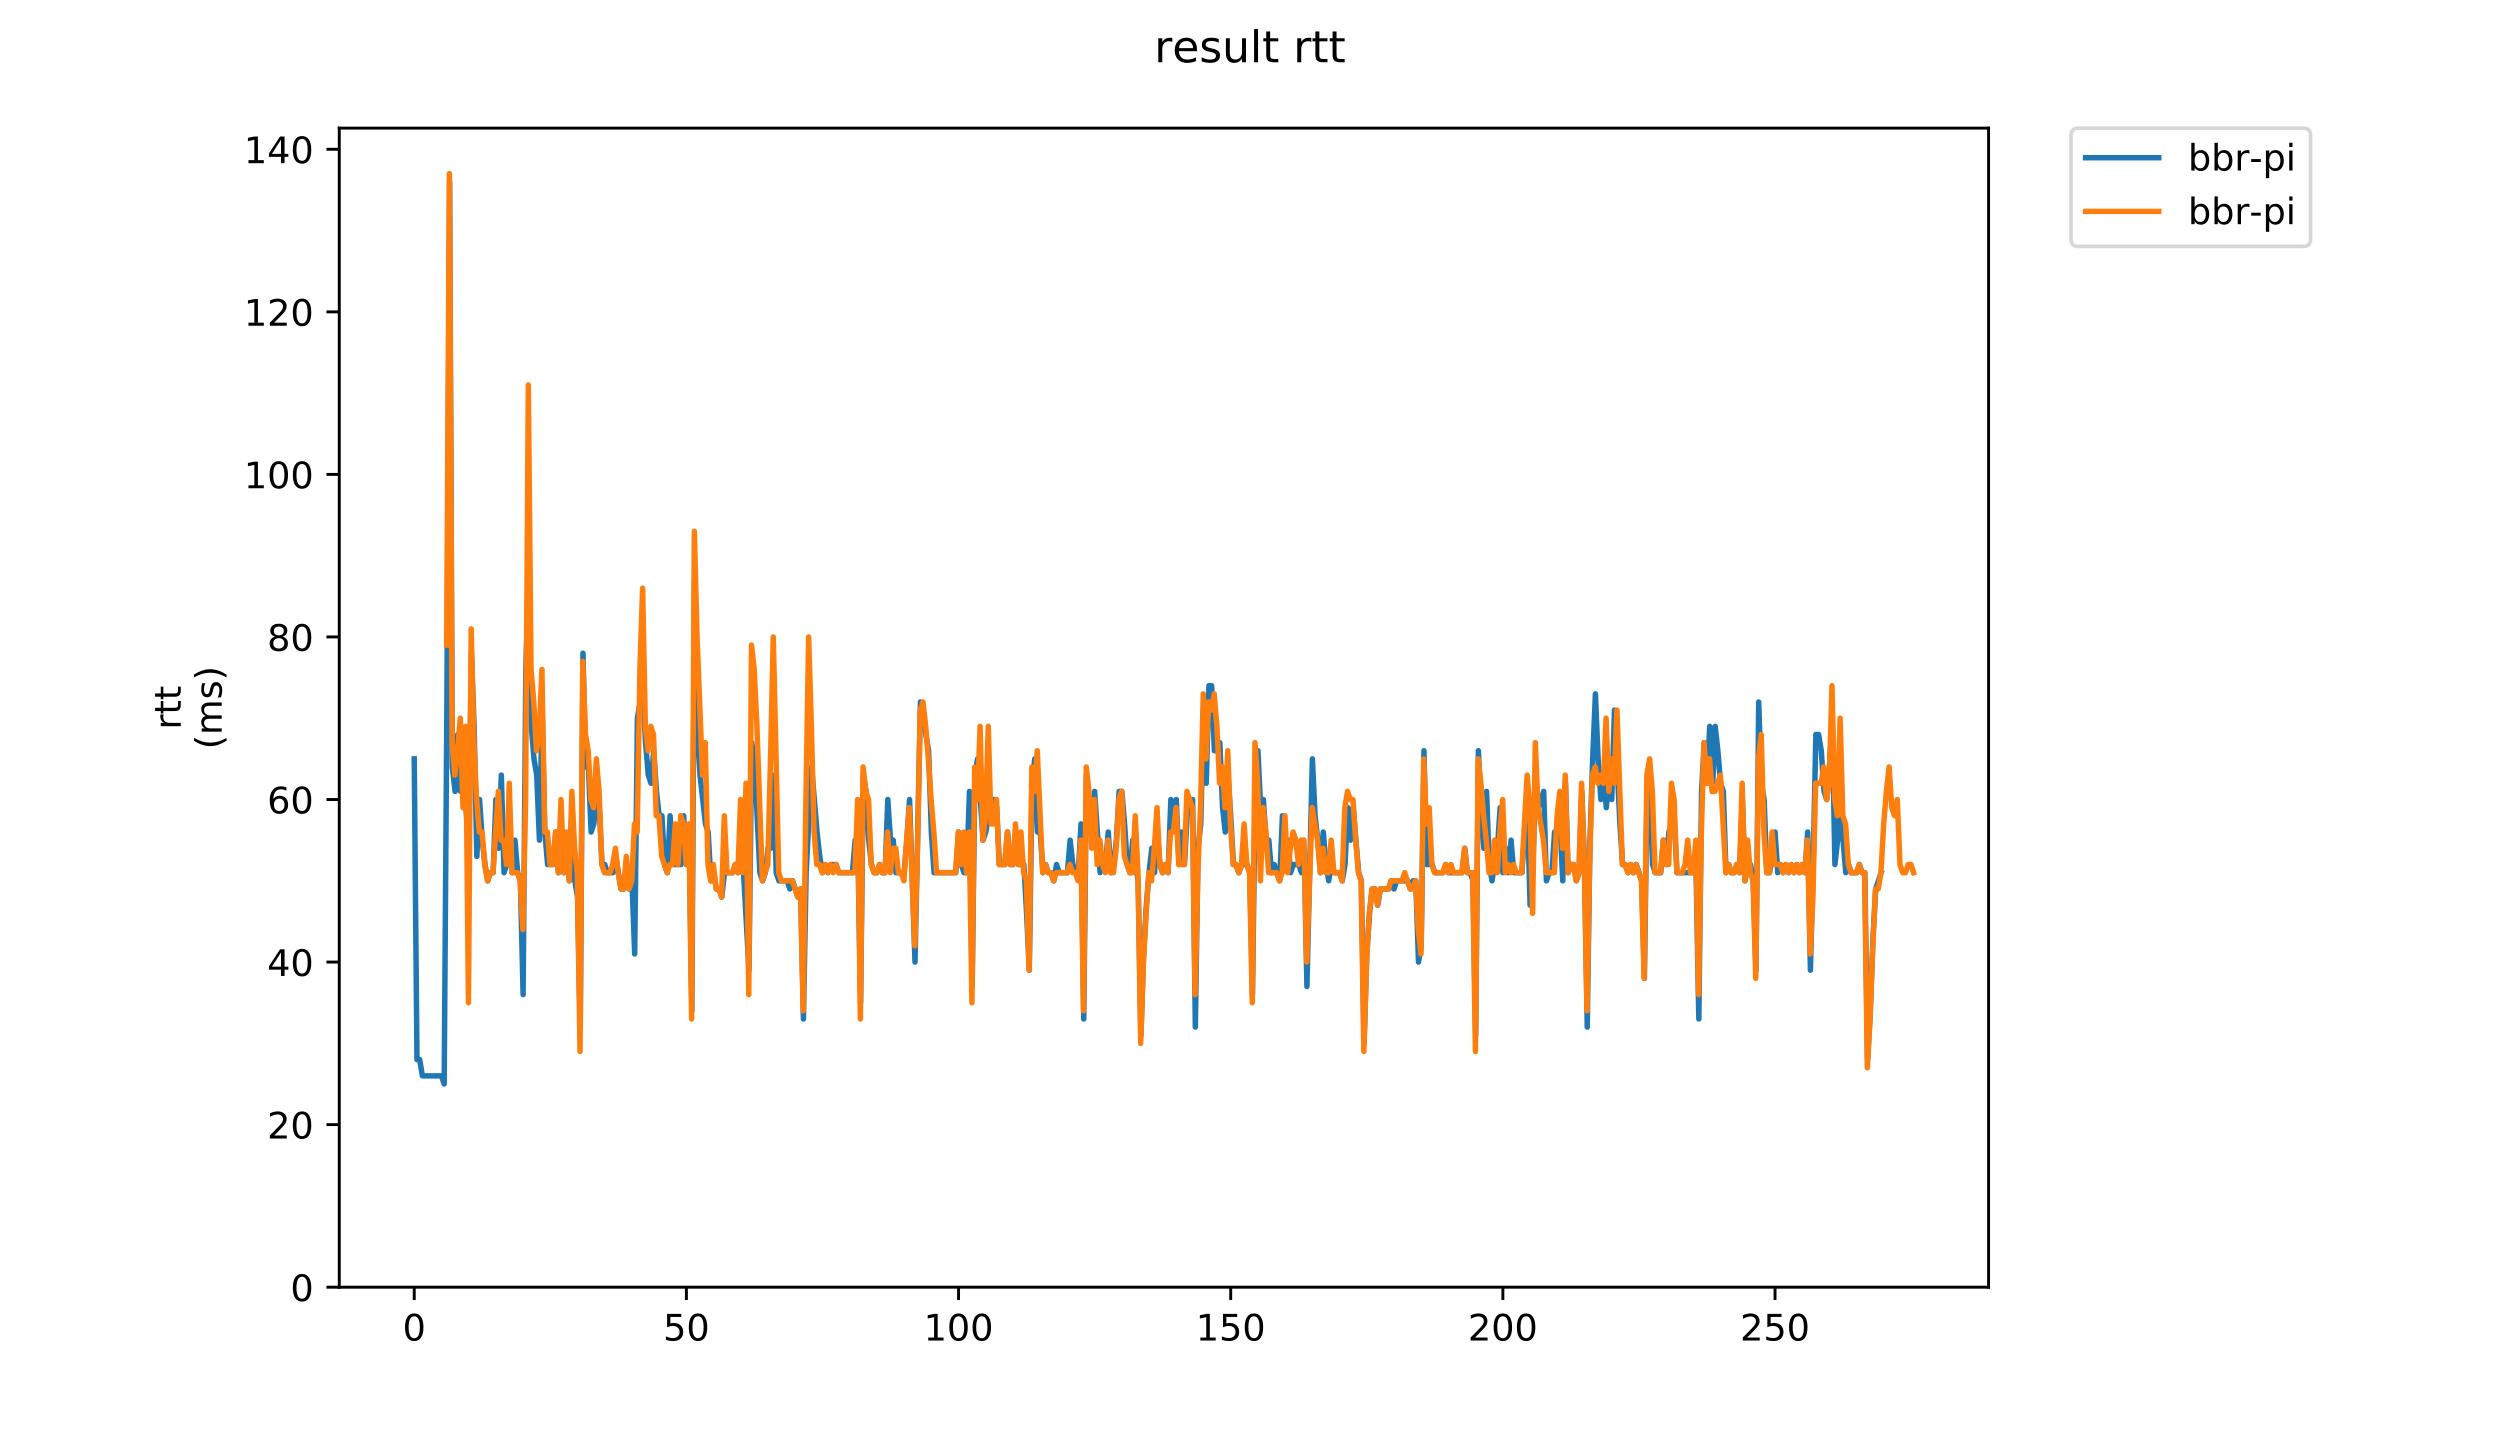 <?xml version="1.0" encoding="utf-8" standalone="no"?>
<!DOCTYPE svg PUBLIC "-//W3C//DTD SVG 1.1//EN"
  "http://www.w3.org/Graphics/SVG/1.1/DTD/svg11.dtd">
<!-- Created with matplotlib (https://matplotlib.org/) -->
<svg height="396pt" version="1.1" viewBox="0 0 684 396" width="684pt" xmlns="http://www.w3.org/2000/svg" xmlns:xlink="http://www.w3.org/1999/xlink">
 <defs>
  <style type="text/css">
*{stroke-linecap:butt;stroke-linejoin:round;}
  </style>
 </defs>
 <g id="figure_1">
  <g id="patch_1">
   <path d="M 0 396 
L 684 396 
L 684 0 
L 0 0 
z
" style="fill:#ffffff;"/>
  </g>
  <g id="axes_1">
   <g id="patch_2">
    <path d="M 92.824 352.174 
L 544.074 352.174 
L 544.074 35.062 
L 92.824 35.062 
z
" style="fill:#ffffff;"/>
   </g>
   <g id="matplotlib.axis_1">
    <g id="xtick_1">
     <g id="line2d_1">
      <defs>
       <path d="M 0 0 
L 0 3.5 
" id="mafbadc2b64" style="stroke:#000000;stroke-width:0.8;"/>
      </defs>
      <g>
       <use style="stroke:#000000;stroke-width:0.8;" x="113.335" xlink:href="#mafbadc2b64" y="352.174"/>
      </g>
     </g>
     <g id="text_1">
      <!-- 0 -->
      <defs>
       <path d="M 31.781 66.406 
Q 24.172 66.406 20.328 58.906 
Q 16.5 51.422 16.5 36.375 
Q 16.5 21.391 20.328 13.891 
Q 24.172 6.391 31.781 6.391 
Q 39.453 6.391 43.281 13.891 
Q 47.125 21.391 47.125 36.375 
Q 47.125 51.422 43.281 58.906 
Q 39.453 66.406 31.781 66.406 
z
M 31.781 74.219 
Q 44.047 74.219 50.516 64.516 
Q 56.984 54.828 56.984 36.375 
Q 56.984 17.969 50.516 8.266 
Q 44.047 -1.422 31.781 -1.422 
Q 19.531 -1.422 13.062 8.266 
Q 6.594 17.969 6.594 36.375 
Q 6.594 54.828 13.062 64.516 
Q 19.531 74.219 31.781 74.219 
z
" id="DejaVuSans-48"/>
      </defs>
      <g transform="translate(110.154 366.773)scale(0.1 -0.1)">
       <use xlink:href="#DejaVuSans-48"/>
      </g>
     </g>
    </g>
    <g id="xtick_2">
     <g id="line2d_2">
      <g>
       <use style="stroke:#000000;stroke-width:0.8;" x="187.798" xlink:href="#mafbadc2b64" y="352.174"/>
      </g>
     </g>
     <g id="text_2">
      <!-- 50 -->
      <defs>
       <path d="M 10.797 72.906 
L 49.516 72.906 
L 49.516 64.594 
L 19.828 64.594 
L 19.828 46.734 
Q 21.969 47.469 24.109 47.828 
Q 26.266 48.188 28.422 48.188 
Q 40.625 48.188 47.75 41.5 
Q 54.891 34.812 54.891 23.391 
Q 54.891 11.625 47.562 5.094 
Q 40.234 -1.422 26.906 -1.422 
Q 22.312 -1.422 17.547 -0.641 
Q 12.797 0.141 7.719 1.703 
L 7.719 11.625 
Q 12.109 9.234 16.797 8.062 
Q 21.484 6.891 26.703 6.891 
Q 35.156 6.891 40.078 11.328 
Q 45.016 15.766 45.016 23.391 
Q 45.016 31 40.078 35.438 
Q 35.156 39.891 26.703 39.891 
Q 22.75 39.891 18.812 39.016 
Q 14.891 38.141 10.797 36.281 
z
" id="DejaVuSans-53"/>
      </defs>
      <g transform="translate(181.435 366.773)scale(0.1 -0.1)">
       <use xlink:href="#DejaVuSans-53"/>
       <use x="63.623" xlink:href="#DejaVuSans-48"/>
      </g>
     </g>
    </g>
    <g id="xtick_3">
     <g id="line2d_3">
      <g>
       <use style="stroke:#000000;stroke-width:0.8;" x="262.26" xlink:href="#mafbadc2b64" y="352.174"/>
      </g>
     </g>
     <g id="text_3">
      <!-- 100 -->
      <defs>
       <path d="M 12.406 8.297 
L 28.516 8.297 
L 28.516 63.922 
L 10.984 60.406 
L 10.984 69.391 
L 28.422 72.906 
L 38.281 72.906 
L 38.281 8.297 
L 54.391 8.297 
L 54.391 0 
L 12.406 0 
z
" id="DejaVuSans-49"/>
      </defs>
      <g transform="translate(252.717 366.773)scale(0.1 -0.1)">
       <use xlink:href="#DejaVuSans-49"/>
       <use x="63.623" xlink:href="#DejaVuSans-48"/>
       <use x="127.246" xlink:href="#DejaVuSans-48"/>
      </g>
     </g>
    </g>
    <g id="xtick_4">
     <g id="line2d_4">
      <g>
       <use style="stroke:#000000;stroke-width:0.8;" x="336.723" xlink:href="#mafbadc2b64" y="352.174"/>
      </g>
     </g>
     <g id="text_4">
      <!-- 150 -->
      <g transform="translate(327.179 366.773)scale(0.1 -0.1)">
       <use xlink:href="#DejaVuSans-49"/>
       <use x="63.623" xlink:href="#DejaVuSans-53"/>
       <use x="127.246" xlink:href="#DejaVuSans-48"/>
      </g>
     </g>
    </g>
    <g id="xtick_5">
     <g id="line2d_5">
      <g>
       <use style="stroke:#000000;stroke-width:0.8;" x="411.185" xlink:href="#mafbadc2b64" y="352.174"/>
      </g>
     </g>
     <g id="text_5">
      <!-- 200 -->
      <defs>
       <path d="M 19.188 8.297 
L 53.609 8.297 
L 53.609 0 
L 7.328 0 
L 7.328 8.297 
Q 12.938 14.109 22.625 23.891 
Q 32.328 33.688 34.812 36.531 
Q 39.547 41.844 41.422 45.531 
Q 43.312 49.219 43.312 52.781 
Q 43.312 58.594 39.234 62.25 
Q 35.156 65.922 28.609 65.922 
Q 23.969 65.922 18.812 64.312 
Q 13.672 62.703 7.812 59.422 
L 7.812 69.391 
Q 13.766 71.781 18.938 73 
Q 24.125 74.219 28.422 74.219 
Q 39.75 74.219 46.484 68.547 
Q 53.219 62.891 53.219 53.422 
Q 53.219 48.922 51.531 44.891 
Q 49.859 40.875 45.406 35.406 
Q 44.188 33.984 37.641 27.219 
Q 31.109 20.453 19.188 8.297 
z
" id="DejaVuSans-50"/>
      </defs>
      <g transform="translate(401.641 366.773)scale(0.1 -0.1)">
       <use xlink:href="#DejaVuSans-50"/>
       <use x="63.623" xlink:href="#DejaVuSans-48"/>
       <use x="127.246" xlink:href="#DejaVuSans-48"/>
      </g>
     </g>
    </g>
    <g id="xtick_6">
     <g id="line2d_6">
      <g>
       <use style="stroke:#000000;stroke-width:0.8;" x="485.648" xlink:href="#mafbadc2b64" y="352.174"/>
      </g>
     </g>
     <g id="text_6">
      <!-- 250 -->
      <g transform="translate(476.104 366.773)scale(0.1 -0.1)">
       <use xlink:href="#DejaVuSans-50"/>
       <use x="63.623" xlink:href="#DejaVuSans-53"/>
       <use x="127.246" xlink:href="#DejaVuSans-48"/>
      </g>
     </g>
    </g>
   </g>
   <g id="matplotlib.axis_2">
    <g id="ytick_1">
     <g id="line2d_7">
      <defs>
       <path d="M 0 0 
L -3.5 0 
" id="ma003f83fb4" style="stroke:#000000;stroke-width:0.8;"/>
      </defs>
      <g>
       <use style="stroke:#000000;stroke-width:0.8;" x="92.824" xlink:href="#ma003f83fb4" y="352.174"/>
      </g>
     </g>
     <g id="text_7">
      <!-- 0 -->
      <g transform="translate(79.461 355.973)scale(0.1 -0.1)">
       <use xlink:href="#DejaVuSans-48"/>
      </g>
     </g>
    </g>
    <g id="ytick_2">
     <g id="line2d_8">
      <g>
       <use style="stroke:#000000;stroke-width:0.8;" x="92.824" xlink:href="#ma003f83fb4" y="307.698"/>
      </g>
     </g>
     <g id="text_8">
      <!-- 20 -->
      <g transform="translate(73.099 311.498)scale(0.1 -0.1)">
       <use xlink:href="#DejaVuSans-50"/>
       <use x="63.623" xlink:href="#DejaVuSans-48"/>
      </g>
     </g>
    </g>
    <g id="ytick_3">
     <g id="line2d_9">
      <g>
       <use style="stroke:#000000;stroke-width:0.8;" x="92.824" xlink:href="#ma003f83fb4" y="263.223"/>
      </g>
     </g>
     <g id="text_9">
      <!-- 40 -->
      <defs>
       <path d="M 37.797 64.312 
L 12.891 25.391 
L 37.797 25.391 
z
M 35.203 72.906 
L 47.609 72.906 
L 47.609 25.391 
L 58.016 25.391 
L 58.016 17.188 
L 47.609 17.188 
L 47.609 0 
L 37.797 0 
L 37.797 17.188 
L 4.891 17.188 
L 4.891 26.703 
z
" id="DejaVuSans-52"/>
      </defs>
      <g transform="translate(73.099 267.022)scale(0.1 -0.1)">
       <use xlink:href="#DejaVuSans-52"/>
       <use x="63.623" xlink:href="#DejaVuSans-48"/>
      </g>
     </g>
    </g>
    <g id="ytick_4">
     <g id="line2d_10">
      <g>
       <use style="stroke:#000000;stroke-width:0.8;" x="92.824" xlink:href="#ma003f83fb4" y="218.747"/>
      </g>
     </g>
     <g id="text_10">
      <!-- 60 -->
      <defs>
       <path d="M 33.016 40.375 
Q 26.375 40.375 22.484 35.828 
Q 18.609 31.297 18.609 23.391 
Q 18.609 15.531 22.484 10.953 
Q 26.375 6.391 33.016 6.391 
Q 39.656 6.391 43.531 10.953 
Q 47.406 15.531 47.406 23.391 
Q 47.406 31.297 43.531 35.828 
Q 39.656 40.375 33.016 40.375 
z
M 52.594 71.297 
L 52.594 62.312 
Q 48.875 64.062 45.094 64.984 
Q 41.312 65.922 37.594 65.922 
Q 27.828 65.922 22.672 59.328 
Q 17.531 52.734 16.797 39.406 
Q 19.672 43.656 24.016 45.922 
Q 28.375 48.188 33.594 48.188 
Q 44.578 48.188 50.953 41.516 
Q 57.328 34.859 57.328 23.391 
Q 57.328 12.156 50.688 5.359 
Q 44.047 -1.422 33.016 -1.422 
Q 20.359 -1.422 13.672 8.266 
Q 6.984 17.969 6.984 36.375 
Q 6.984 53.656 15.188 63.938 
Q 23.391 74.219 37.203 74.219 
Q 40.922 74.219 44.703 73.484 
Q 48.484 72.75 52.594 71.297 
z
" id="DejaVuSans-54"/>
      </defs>
      <g transform="translate(73.099 222.546)scale(0.1 -0.1)">
       <use xlink:href="#DejaVuSans-54"/>
       <use x="63.623" xlink:href="#DejaVuSans-48"/>
      </g>
     </g>
    </g>
    <g id="ytick_5">
     <g id="line2d_11">
      <g>
       <use style="stroke:#000000;stroke-width:0.8;" x="92.824" xlink:href="#ma003f83fb4" y="174.271"/>
      </g>
     </g>
     <g id="text_11">
      <!-- 80 -->
      <defs>
       <path d="M 31.781 34.625 
Q 24.75 34.625 20.719 30.859 
Q 16.703 27.094 16.703 20.516 
Q 16.703 13.922 20.719 10.156 
Q 24.75 6.391 31.781 6.391 
Q 38.812 6.391 42.859 10.172 
Q 46.922 13.969 46.922 20.516 
Q 46.922 27.094 42.891 30.859 
Q 38.875 34.625 31.781 34.625 
z
M 21.922 38.812 
Q 15.578 40.375 12.031 44.719 
Q 8.5 49.078 8.5 55.328 
Q 8.5 64.062 14.719 69.141 
Q 20.953 74.219 31.781 74.219 
Q 42.672 74.219 48.875 69.141 
Q 55.078 64.062 55.078 55.328 
Q 55.078 49.078 51.531 44.719 
Q 48 40.375 41.703 38.812 
Q 48.828 37.156 52.797 32.312 
Q 56.781 27.484 56.781 20.516 
Q 56.781 9.906 50.312 4.234 
Q 43.844 -1.422 31.781 -1.422 
Q 19.734 -1.422 13.25 4.234 
Q 6.781 9.906 6.781 20.516 
Q 6.781 27.484 10.781 32.312 
Q 14.797 37.156 21.922 38.812 
z
M 18.312 54.391 
Q 18.312 48.734 21.844 45.562 
Q 25.391 42.391 31.781 42.391 
Q 38.141 42.391 41.719 45.562 
Q 45.312 48.734 45.312 54.391 
Q 45.312 60.062 41.719 63.234 
Q 38.141 66.406 31.781 66.406 
Q 25.391 66.406 21.844 63.234 
Q 18.312 60.062 18.312 54.391 
z
" id="DejaVuSans-56"/>
      </defs>
      <g transform="translate(73.099 178.071)scale(0.1 -0.1)">
       <use xlink:href="#DejaVuSans-56"/>
       <use x="63.623" xlink:href="#DejaVuSans-48"/>
      </g>
     </g>
    </g>
    <g id="ytick_6">
     <g id="line2d_12">
      <g>
       <use style="stroke:#000000;stroke-width:0.8;" x="92.824" xlink:href="#ma003f83fb4" y="129.796"/>
      </g>
     </g>
     <g id="text_12">
      <!-- 100 -->
      <g transform="translate(66.736 133.595)scale(0.1 -0.1)">
       <use xlink:href="#DejaVuSans-49"/>
       <use x="63.623" xlink:href="#DejaVuSans-48"/>
       <use x="127.246" xlink:href="#DejaVuSans-48"/>
      </g>
     </g>
    </g>
    <g id="ytick_7">
     <g id="line2d_13">
      <g>
       <use style="stroke:#000000;stroke-width:0.8;" x="92.824" xlink:href="#ma003f83fb4" y="85.32"/>
      </g>
     </g>
     <g id="text_13">
      <!-- 120 -->
      <g transform="translate(66.736 89.119)scale(0.1 -0.1)">
       <use xlink:href="#DejaVuSans-49"/>
       <use x="63.623" xlink:href="#DejaVuSans-50"/>
       <use x="127.246" xlink:href="#DejaVuSans-48"/>
      </g>
     </g>
    </g>
    <g id="ytick_8">
     <g id="line2d_14">
      <g>
       <use style="stroke:#000000;stroke-width:0.8;" x="92.824" xlink:href="#ma003f83fb4" y="40.844"/>
      </g>
     </g>
     <g id="text_14">
      <!-- 140 -->
      <g transform="translate(66.736 44.644)scale(0.1 -0.1)">
       <use xlink:href="#DejaVuSans-49"/>
       <use x="63.623" xlink:href="#DejaVuSans-52"/>
       <use x="127.246" xlink:href="#DejaVuSans-48"/>
      </g>
     </g>
    </g>
    <g id="text_15">
     <!-- rtt -->
     <defs>
      <path d="M 41.109 46.297 
Q 39.594 47.172 37.812 47.578 
Q 36.031 48 33.891 48 
Q 26.266 48 22.188 43.047 
Q 18.109 38.094 18.109 28.812 
L 18.109 0 
L 9.078 0 
L 9.078 54.688 
L 18.109 54.688 
L 18.109 46.188 
Q 20.953 51.172 25.484 53.578 
Q 30.031 56 36.531 56 
Q 37.453 56 38.578 55.875 
Q 39.703 55.766 41.062 55.516 
z
" id="DejaVuSans-114"/>
      <path d="M 18.312 70.219 
L 18.312 54.688 
L 36.812 54.688 
L 36.812 47.703 
L 18.312 47.703 
L 18.312 18.016 
Q 18.312 11.328 20.141 9.422 
Q 21.969 7.516 27.594 7.516 
L 36.812 7.516 
L 36.812 0 
L 27.594 0 
Q 17.188 0 13.234 3.875 
Q 9.281 7.766 9.281 18.016 
L 9.281 47.703 
L 2.688 47.703 
L 2.688 54.688 
L 9.281 54.688 
L 9.281 70.219 
z
" id="DejaVuSans-116"/>
     </defs>
     <g transform="translate(49.459 199.594)rotate(-90)scale(0.1 -0.1)">
      <use xlink:href="#DejaVuSans-114"/>
      <use x="41.113" xlink:href="#DejaVuSans-116"/>
      <use x="80.322" xlink:href="#DejaVuSans-116"/>
     </g>
     <!-- (ms) -->
     <defs>
      <path d="M 31 75.875 
Q 24.469 64.656 21.281 53.656 
Q 18.109 42.672 18.109 31.391 
Q 18.109 20.125 21.312 9.062 
Q 24.516 -2 31 -13.188 
L 23.188 -13.188 
Q 15.875 -1.703 12.234 9.375 
Q 8.594 20.453 8.594 31.391 
Q 8.594 42.281 12.203 53.312 
Q 15.828 64.359 23.188 75.875 
z
" id="DejaVuSans-40"/>
      <path d="M 52 44.188 
Q 55.375 50.25 60.062 53.125 
Q 64.75 56 71.094 56 
Q 79.641 56 84.281 50.016 
Q 88.922 44.047 88.922 33.016 
L 88.922 0 
L 79.891 0 
L 79.891 32.719 
Q 79.891 40.578 77.094 44.375 
Q 74.312 48.188 68.609 48.188 
Q 61.625 48.188 57.562 43.547 
Q 53.516 38.922 53.516 30.906 
L 53.516 0 
L 44.484 0 
L 44.484 32.719 
Q 44.484 40.625 41.703 44.406 
Q 38.922 48.188 33.109 48.188 
Q 26.219 48.188 22.156 43.531 
Q 18.109 38.875 18.109 30.906 
L 18.109 0 
L 9.078 0 
L 9.078 54.688 
L 18.109 54.688 
L 18.109 46.188 
Q 21.188 51.219 25.484 53.609 
Q 29.781 56 35.688 56 
Q 41.656 56 45.828 52.969 
Q 50 49.953 52 44.188 
z
" id="DejaVuSans-109"/>
      <path d="M 44.281 53.078 
L 44.281 44.578 
Q 40.484 46.531 36.375 47.5 
Q 32.281 48.484 27.875 48.484 
Q 21.188 48.484 17.844 46.438 
Q 14.5 44.391 14.5 40.281 
Q 14.5 37.156 16.891 35.375 
Q 19.281 33.594 26.516 31.984 
L 29.594 31.297 
Q 39.156 29.25 43.188 25.516 
Q 47.219 21.781 47.219 15.094 
Q 47.219 7.469 41.188 3.016 
Q 35.156 -1.422 24.609 -1.422 
Q 20.219 -1.422 15.453 -0.562 
Q 10.688 0.297 5.422 2 
L 5.422 11.281 
Q 10.406 8.688 15.234 7.391 
Q 20.062 6.109 24.812 6.109 
Q 31.156 6.109 34.562 8.281 
Q 37.984 10.453 37.984 14.406 
Q 37.984 18.062 35.516 20.016 
Q 33.062 21.969 24.703 23.781 
L 21.578 24.516 
Q 13.234 26.266 9.516 29.906 
Q 5.812 33.547 5.812 39.891 
Q 5.812 47.609 11.281 51.797 
Q 16.75 56 26.812 56 
Q 31.781 56 36.172 55.266 
Q 40.578 54.547 44.281 53.078 
z
" id="DejaVuSans-115"/>
      <path d="M 8.016 75.875 
L 15.828 75.875 
Q 23.141 64.359 26.781 53.312 
Q 30.422 42.281 30.422 31.391 
Q 30.422 20.453 26.781 9.375 
Q 23.141 -1.703 15.828 -13.188 
L 8.016 -13.188 
Q 14.5 -2 17.703 9.062 
Q 20.906 20.125 20.906 31.391 
Q 20.906 42.672 17.703 53.656 
Q 14.5 64.656 8.016 75.875 
z
" id="DejaVuSans-41"/>
     </defs>
     <g transform="translate(60.657 204.995)rotate(-90)scale(0.1 -0.1)">
      <use xlink:href="#DejaVuSans-40"/>
      <use x="39.014" xlink:href="#DejaVuSans-109"/>
      <use x="136.426" xlink:href="#DejaVuSans-115"/>
      <use x="188.525" xlink:href="#DejaVuSans-41"/>
     </g>
    </g>
   </g>
   <g id="line2d_15">
    <path clip-path="url(#pab3f84c150)" d="M 113.335 207.628 
L 114.08 289.908 
L 114.825 289.908 
L 115.569 294.356 
L 120.782 294.356 
L 121.526 296.58 
L 122.271 192.062 
L 123.015 49.739 
L 123.76 209.852 
L 124.505 216.523 
L 125.249 200.957 
L 125.994 216.523 
L 126.739 212.076 
L 127.483 220.971 
L 128.228 232.09 
L 128.972 178.719 
L 129.717 198.733 
L 130.462 234.314 
L 131.206 218.747 
L 131.951 229.866 
L 132.696 236.537 
L 133.44 240.985 
L 134.185 238.761 
L 134.929 238.761 
L 135.674 218.747 
L 136.419 232.09 
L 137.163 212.076 
L 137.908 238.761 
L 138.653 236.537 
L 139.397 229.866 
L 140.142 238.761 
L 140.886 229.866 
L 141.631 238.761 
L 142.376 240.985 
L 143.12 272.118 
L 143.865 183.167 
L 144.61 156.481 
L 145.354 198.733 
L 146.099 207.628 
L 146.843 212.076 
L 147.588 229.866 
L 148.333 194.285 
L 149.077 227.642 
L 149.822 236.537 
L 151.311 236.537 
L 152.056 227.642 
L 152.8 238.761 
L 153.545 227.642 
L 154.29 238.761 
L 155.034 229.866 
L 155.779 240.985 
L 156.524 220.971 
L 157.268 240.985 
L 158.013 245.433 
L 158.757 281.013 
L 159.502 178.719 
L 160.247 209.852 
L 160.991 209.852 
L 161.736 227.642 
L 162.481 225.418 
L 163.225 216.523 
L 163.97 220.971 
L 164.714 236.537 
L 165.459 236.537 
L 166.204 238.761 
L 167.693 238.761 
L 168.438 234.314 
L 169.927 243.209 
L 170.671 243.209 
L 171.416 236.537 
L 172.161 243.209 
L 172.905 240.985 
L 173.65 260.999 
L 174.395 196.509 
L 175.139 192.062 
L 175.884 189.838 
L 176.628 203.181 
L 177.373 212.076 
L 178.118 214.3 
L 178.862 205.404 
L 179.607 216.523 
L 180.352 223.195 
L 181.096 223.195 
L 181.841 236.537 
L 182.585 238.761 
L 183.33 223.195 
L 184.075 236.537 
L 186.309 236.537 
L 187.053 223.195 
L 187.798 236.537 
L 188.542 227.642 
L 189.287 276.565 
L 190.032 158.705 
L 190.776 198.733 
L 191.521 212.076 
L 193.01 225.418 
L 193.755 227.642 
L 194.499 240.985 
L 195.244 238.761 
L 195.989 243.209 
L 196.733 243.209 
L 197.478 245.433 
L 198.223 238.761 
L 200.456 238.761 
L 201.201 236.537 
L 201.946 238.761 
L 202.69 225.418 
L 204.924 265.447 
L 205.669 203.181 
L 206.413 207.628 
L 207.903 238.761 
L 208.647 240.985 
L 209.392 238.761 
L 210.137 232.09 
L 210.881 232.09 
L 211.626 212.076 
L 212.37 238.761 
L 213.115 240.985 
L 215.349 240.985 
L 216.094 243.209 
L 216.838 240.985 
L 218.327 245.433 
L 219.072 243.209 
L 219.817 278.789 
L 220.561 238.761 
L 222.051 209.852 
L 223.54 227.642 
L 224.284 234.314 
L 225.029 238.761 
L 225.774 236.537 
L 226.518 238.761 
L 227.263 236.537 
L 228.752 236.537 
L 229.497 238.761 
L 233.22 238.761 
L 233.965 229.866 
L 234.709 232.09 
L 235.454 274.342 
L 236.198 212.076 
L 236.943 216.523 
L 237.688 229.866 
L 238.432 236.537 
L 239.177 238.761 
L 239.922 238.761 
L 240.666 236.537 
L 241.411 238.761 
L 242.155 238.761 
L 242.9 218.747 
L 243.645 229.866 
L 244.389 229.866 
L 245.134 238.761 
L 247.368 238.761 
L 248.112 229.866 
L 248.857 218.747 
L 250.346 263.223 
L 251.836 192.062 
L 252.58 194.285 
L 253.325 200.957 
L 254.069 205.404 
L 254.814 227.642 
L 255.559 238.761 
L 261.516 238.761 
L 262.26 227.642 
L 263.005 236.537 
L 263.75 238.761 
L 264.494 238.761 
L 265.239 216.523 
L 265.983 269.894 
L 266.728 212.076 
L 267.473 207.628 
L 268.962 229.866 
L 269.707 227.642 
L 270.451 223.195 
L 271.196 223.195 
L 271.94 218.747 
L 272.685 220.971 
L 273.43 236.537 
L 274.919 236.537 
L 275.664 227.642 
L 276.408 236.537 
L 277.153 236.537 
L 277.897 227.642 
L 278.642 236.537 
L 280.131 236.537 
L 280.876 249.88 
L 281.621 265.447 
L 282.365 214.3 
L 283.11 207.628 
L 283.854 227.642 
L 284.599 227.642 
L 285.344 238.761 
L 286.088 236.537 
L 286.833 238.761 
L 287.578 238.761 
L 288.322 240.985 
L 289.067 236.537 
L 289.811 238.761 
L 292.045 238.761 
L 292.79 229.866 
L 293.535 236.537 
L 294.279 238.761 
L 295.024 238.761 
L 295.768 225.418 
L 296.513 278.789 
L 297.258 212.076 
L 298.002 220.971 
L 298.747 223.195 
L 299.491 216.523 
L 300.981 238.761 
L 301.725 236.537 
L 302.47 236.537 
L 303.215 227.642 
L 303.959 238.761 
L 304.704 236.537 
L 305.449 229.866 
L 306.193 216.523 
L 306.938 216.523 
L 307.682 225.418 
L 308.427 236.537 
L 309.172 238.761 
L 309.916 229.866 
L 310.661 236.537 
L 311.405 240.985 
L 312.15 283.237 
L 312.895 260.999 
L 313.639 247.656 
L 314.384 238.761 
L 315.129 232.09 
L 315.873 238.761 
L 316.618 227.642 
L 317.362 236.537 
L 318.107 238.761 
L 318.852 236.537 
L 319.596 238.761 
L 320.341 218.747 
L 321.086 220.971 
L 321.83 218.747 
L 322.575 236.537 
L 323.319 227.642 
L 324.064 236.537 
L 324.809 223.195 
L 326.298 218.747 
L 327.043 281.013 
L 327.787 232.09 
L 328.532 225.418 
L 329.276 194.285 
L 330.021 214.3 
L 330.766 187.614 
L 331.51 187.614 
L 332.255 205.404 
L 333 205.404 
L 333.744 203.181 
L 334.489 220.971 
L 335.233 227.642 
L 335.978 212.076 
L 336.723 223.195 
L 337.467 236.537 
L 338.212 236.537 
L 338.957 238.761 
L 339.701 236.537 
L 341.19 236.537 
L 341.935 238.761 
L 342.68 272.118 
L 343.424 216.523 
L 344.169 205.404 
L 344.914 220.971 
L 345.658 218.747 
L 346.403 229.866 
L 347.147 229.866 
L 347.892 238.761 
L 348.637 236.537 
L 350.126 240.985 
L 350.871 223.195 
L 351.615 232.09 
L 352.36 229.866 
L 353.104 238.761 
L 353.849 236.537 
L 355.338 236.537 
L 356.083 238.761 
L 356.828 232.09 
L 357.572 269.894 
L 359.061 207.628 
L 359.806 223.195 
L 360.551 229.866 
L 361.295 238.761 
L 362.04 227.642 
L 362.785 236.537 
L 363.529 240.985 
L 364.274 236.537 
L 365.018 238.761 
L 366.508 238.761 
L 367.252 240.985 
L 367.997 236.537 
L 368.742 220.971 
L 369.486 229.866 
L 370.231 220.971 
L 371.72 238.761 
L 372.465 240.985 
L 373.209 285.461 
L 373.954 260.999 
L 374.699 249.88 
L 375.443 243.209 
L 376.188 243.209 
L 376.932 247.656 
L 377.677 243.209 
L 379.911 243.209 
L 380.656 240.985 
L 381.4 243.209 
L 382.145 240.985 
L 385.123 240.985 
L 385.868 243.209 
L 386.613 240.985 
L 387.357 240.985 
L 388.102 263.223 
L 388.846 258.775 
L 389.591 205.404 
L 390.336 236.537 
L 391.825 236.537 
L 392.57 238.761 
L 394.803 238.761 
L 395.548 236.537 
L 396.293 238.761 
L 400.016 238.761 
L 400.76 232.09 
L 401.505 238.761 
L 402.25 238.761 
L 402.994 240.985 
L 403.739 283.237 
L 404.484 205.404 
L 405.228 220.971 
L 405.973 232.09 
L 406.717 216.523 
L 407.462 236.537 
L 408.207 240.985 
L 409.696 232.09 
L 410.441 220.971 
L 411.185 238.761 
L 411.93 232.09 
L 412.674 238.761 
L 413.419 229.866 
L 414.164 238.761 
L 416.398 238.761 
L 417.142 227.642 
L 417.887 220.971 
L 418.631 247.656 
L 419.376 238.761 
L 420.121 212.076 
L 420.865 220.971 
L 422.355 216.523 
L 423.099 240.985 
L 423.844 238.761 
L 424.588 238.761 
L 425.333 227.642 
L 426.078 229.866 
L 426.822 225.418 
L 427.567 240.985 
L 428.312 214.3 
L 429.056 238.761 
L 429.801 236.537 
L 430.545 236.537 
L 431.29 240.985 
L 432.035 238.761 
L 432.779 216.523 
L 433.524 236.537 
L 434.269 281.013 
L 435.013 229.866 
L 435.758 207.628 
L 436.502 189.838 
L 437.247 207.628 
L 437.992 218.747 
L 438.736 212.076 
L 439.481 220.971 
L 440.226 212.076 
L 440.97 218.747 
L 441.715 194.285 
L 443.204 225.418 
L 443.949 236.537 
L 444.693 236.537 
L 445.438 238.761 
L 446.183 236.537 
L 446.927 238.761 
L 447.672 236.537 
L 449.161 240.985 
L 449.906 267.67 
L 450.65 214.3 
L 451.395 216.523 
L 452.14 236.537 
L 452.884 238.761 
L 454.373 238.761 
L 455.118 229.866 
L 455.863 236.537 
L 456.607 227.642 
L 457.352 225.418 
L 458.097 225.418 
L 458.841 238.761 
L 464.054 238.761 
L 464.798 278.789 
L 465.543 216.523 
L 466.287 203.181 
L 467.032 214.3 
L 467.777 198.733 
L 468.521 216.523 
L 469.266 198.733 
L 470.011 205.404 
L 470.755 214.3 
L 471.5 216.523 
L 472.244 238.761 
L 472.989 236.537 
L 473.734 238.761 
L 474.478 238.761 
L 475.223 236.537 
L 475.968 238.761 
L 476.712 218.747 
L 477.457 240.985 
L 478.201 236.537 
L 478.946 236.537 
L 479.691 240.985 
L 480.435 265.447 
L 481.18 192.062 
L 481.925 214.3 
L 482.669 218.747 
L 483.414 238.761 
L 484.158 238.761 
L 484.903 234.314 
L 485.648 227.642 
L 486.392 238.761 
L 487.137 236.537 
L 487.882 238.761 
L 488.626 236.537 
L 489.371 238.761 
L 490.115 236.537 
L 490.86 238.761 
L 491.605 236.537 
L 492.349 238.761 
L 493.094 236.537 
L 493.839 238.761 
L 494.583 227.642 
L 495.328 265.447 
L 496.072 236.537 
L 496.817 200.957 
L 497.562 200.957 
L 498.306 205.404 
L 499.051 216.523 
L 499.796 218.747 
L 500.54 209.852 
L 501.285 196.509 
L 502.029 236.537 
L 502.774 229.866 
L 503.519 214.3 
L 504.263 229.866 
L 505.008 238.761 
L 505.753 236.537 
L 506.497 238.761 
L 507.986 238.761 
L 508.731 236.537 
L 509.476 238.761 
L 510.22 238.761 
L 510.965 289.908 
L 511.71 276.565 
L 512.454 256.551 
L 513.199 243.209 
L 514.688 238.761 
L 514.688 238.761 
" style="fill:none;stroke:#1f77b4;stroke-linecap:square;stroke-width:1.5;"/>
   </g>
   <g id="line2d_16">
    <path clip-path="url(#pab3f84c150)" d="M 122.21 176.495 
L 122.954 47.516 
L 123.699 203.181 
L 124.444 212.076 
L 125.188 205.404 
L 125.933 196.509 
L 126.677 220.971 
L 127.422 198.733 
L 128.167 274.342 
L 128.911 172.048 
L 129.656 203.181 
L 130.401 218.747 
L 131.145 227.642 
L 131.89 227.642 
L 132.634 236.537 
L 133.379 240.985 
L 134.124 238.761 
L 134.868 238.761 
L 136.358 216.523 
L 137.102 229.866 
L 137.847 229.866 
L 138.591 236.537 
L 139.336 214.3 
L 140.081 238.761 
L 141.57 238.761 
L 142.315 240.985 
L 143.059 254.328 
L 143.804 218.747 
L 144.548 105.334 
L 145.293 183.167 
L 146.038 192.062 
L 146.782 205.404 
L 147.527 200.957 
L 148.272 183.167 
L 149.016 227.642 
L 149.761 227.642 
L 150.505 236.537 
L 151.25 236.537 
L 151.995 227.642 
L 152.739 238.761 
L 153.484 218.747 
L 154.229 238.761 
L 154.973 227.642 
L 155.718 240.985 
L 156.462 216.523 
L 157.207 232.09 
L 157.952 238.761 
L 158.696 287.684 
L 159.441 180.943 
L 160.186 200.957 
L 160.93 205.404 
L 161.675 218.747 
L 162.419 220.971 
L 163.164 207.628 
L 163.909 216.523 
L 164.653 236.537 
L 165.398 238.761 
L 166.887 238.761 
L 167.632 236.537 
L 168.376 232.09 
L 169.121 238.761 
L 169.866 243.209 
L 170.61 243.209 
L 171.355 234.314 
L 172.1 243.209 
L 172.844 240.985 
L 173.589 225.418 
L 174.333 227.642 
L 175.078 183.167 
L 175.823 160.929 
L 176.567 198.733 
L 177.312 205.404 
L 178.057 198.733 
L 178.801 200.957 
L 179.546 223.195 
L 180.29 223.195 
L 181.035 234.314 
L 182.524 238.761 
L 183.269 236.537 
L 184.014 236.537 
L 184.758 225.418 
L 185.503 236.537 
L 186.247 223.195 
L 186.992 225.418 
L 187.737 236.537 
L 188.481 225.418 
L 189.226 278.789 
L 189.971 145.362 
L 190.715 174.271 
L 192.204 212.076 
L 192.949 203.181 
L 193.694 236.537 
L 194.438 240.985 
L 195.183 236.537 
L 195.928 243.209 
L 196.672 243.209 
L 197.417 245.433 
L 198.161 223.195 
L 198.906 238.761 
L 200.395 238.761 
L 201.14 236.537 
L 201.885 238.761 
L 202.629 218.747 
L 203.374 238.761 
L 204.118 214.3 
L 204.863 272.118 
L 205.608 176.495 
L 206.352 183.167 
L 207.097 198.733 
L 208.586 240.985 
L 210.075 236.537 
L 210.82 207.628 
L 211.565 174.271 
L 213.054 238.761 
L 213.799 240.985 
L 216.777 240.985 
L 218.266 245.433 
L 219.011 243.209 
L 219.756 276.565 
L 220.5 218.747 
L 221.245 174.271 
L 221.989 198.733 
L 222.734 227.642 
L 223.479 236.537 
L 224.223 236.537 
L 224.968 238.761 
L 225.713 236.537 
L 226.457 238.761 
L 227.202 236.537 
L 227.946 238.761 
L 228.691 236.537 
L 229.436 238.761 
L 233.903 238.761 
L 234.648 218.747 
L 235.393 278.789 
L 236.137 209.852 
L 236.882 216.523 
L 237.627 218.747 
L 238.371 236.537 
L 239.116 238.761 
L 239.86 238.761 
L 240.605 236.537 
L 241.35 238.761 
L 242.094 238.761 
L 242.839 227.642 
L 243.584 238.761 
L 244.328 232.09 
L 245.073 232.09 
L 245.817 238.761 
L 246.562 238.761 
L 247.307 240.985 
L 248.051 229.866 
L 248.796 220.971 
L 250.285 258.775 
L 251.03 232.09 
L 251.774 194.285 
L 252.519 192.062 
L 253.264 198.733 
L 254.008 207.628 
L 254.753 218.747 
L 255.498 227.642 
L 256.242 238.761 
L 261.455 238.761 
L 262.199 227.642 
L 262.944 236.537 
L 263.688 227.642 
L 264.433 238.761 
L 265.178 227.642 
L 265.922 274.342 
L 266.667 209.852 
L 267.412 218.747 
L 268.156 198.733 
L 268.901 229.866 
L 269.645 223.195 
L 270.39 198.733 
L 271.135 225.418 
L 271.879 225.418 
L 272.624 218.747 
L 273.369 236.537 
L 274.858 236.537 
L 275.602 227.642 
L 276.347 236.537 
L 277.092 236.537 
L 277.836 225.418 
L 278.581 236.537 
L 279.326 227.642 
L 280.07 238.761 
L 280.815 240.985 
L 281.559 265.447 
L 282.304 209.852 
L 283.049 216.523 
L 283.793 205.404 
L 285.283 238.761 
L 286.027 236.537 
L 286.772 238.761 
L 287.516 238.761 
L 288.261 240.985 
L 289.006 238.761 
L 291.984 238.761 
L 292.729 236.537 
L 293.473 238.761 
L 294.218 238.761 
L 294.963 240.985 
L 295.707 229.866 
L 296.452 276.565 
L 297.197 209.852 
L 297.941 216.523 
L 298.686 232.09 
L 299.43 218.747 
L 300.175 236.537 
L 300.92 229.866 
L 301.664 236.537 
L 302.409 238.761 
L 303.154 229.866 
L 303.898 238.761 
L 304.643 238.761 
L 305.387 232.09 
L 306.132 218.747 
L 306.877 216.523 
L 307.621 234.314 
L 309.111 238.761 
L 309.855 238.761 
L 310.6 223.195 
L 311.344 238.761 
L 312.089 285.461 
L 312.834 263.223 
L 313.578 249.88 
L 314.323 238.761 
L 315.068 240.985 
L 315.812 232.09 
L 316.557 220.971 
L 317.301 236.537 
L 318.046 238.761 
L 318.791 236.537 
L 319.535 238.761 
L 320.28 227.642 
L 321.025 227.642 
L 321.769 220.971 
L 322.514 236.537 
L 324.003 236.537 
L 324.748 216.523 
L 326.237 220.971 
L 326.982 272.118 
L 327.726 238.761 
L 328.471 220.971 
L 329.215 189.838 
L 329.96 207.628 
L 330.705 192.062 
L 331.449 194.285 
L 332.194 189.838 
L 332.939 198.733 
L 333.683 214.3 
L 334.428 209.852 
L 335.172 220.971 
L 335.917 205.404 
L 336.662 225.418 
L 337.406 236.537 
L 338.151 236.537 
L 338.896 238.761 
L 339.64 236.537 
L 340.385 225.418 
L 341.129 236.537 
L 341.874 238.761 
L 342.619 274.342 
L 343.363 203.181 
L 344.108 214.3 
L 344.853 240.985 
L 345.597 220.971 
L 346.342 227.642 
L 347.086 238.761 
L 349.32 238.761 
L 350.065 240.985 
L 350.81 238.761 
L 351.554 223.195 
L 352.299 238.761 
L 353.043 232.09 
L 353.788 227.642 
L 354.533 229.866 
L 355.277 236.537 
L 356.022 229.866 
L 356.767 229.866 
L 357.511 263.223 
L 359 220.971 
L 360.49 229.866 
L 361.234 238.761 
L 361.979 232.09 
L 362.724 238.761 
L 363.468 238.761 
L 364.213 229.866 
L 364.957 238.761 
L 366.447 238.761 
L 367.191 240.985 
L 367.936 220.971 
L 368.681 216.523 
L 369.425 218.747 
L 370.17 218.747 
L 370.914 229.866 
L 371.659 238.761 
L 372.404 240.985 
L 373.148 287.684 
L 373.893 263.223 
L 374.638 249.88 
L 375.382 243.209 
L 376.127 243.209 
L 376.871 247.656 
L 377.616 243.209 
L 379.85 243.209 
L 380.595 240.985 
L 383.573 240.985 
L 384.318 238.761 
L 385.807 243.209 
L 386.552 243.209 
L 387.296 240.985 
L 388.041 254.328 
L 388.785 260.999 
L 389.53 207.628 
L 390.275 225.418 
L 391.019 220.971 
L 391.764 236.537 
L 392.509 238.761 
L 394.742 238.761 
L 395.487 236.537 
L 396.232 238.761 
L 396.976 236.537 
L 397.721 238.761 
L 399.955 238.761 
L 400.699 232.09 
L 401.444 238.761 
L 402.933 238.761 
L 403.678 287.684 
L 404.423 207.628 
L 405.167 214.3 
L 405.912 223.195 
L 406.656 229.866 
L 407.401 238.761 
L 408.146 238.761 
L 408.89 229.866 
L 409.635 238.761 
L 410.38 227.642 
L 411.124 218.747 
L 411.869 238.761 
L 412.613 236.537 
L 413.358 238.761 
L 414.103 236.537 
L 414.847 238.761 
L 416.337 238.761 
L 417.826 212.076 
L 418.57 220.971 
L 419.315 249.88 
L 420.06 203.181 
L 420.804 220.971 
L 422.294 229.866 
L 423.038 238.761 
L 425.272 238.761 
L 426.017 223.195 
L 426.761 216.523 
L 427.506 232.09 
L 428.251 212.076 
L 428.995 238.761 
L 429.74 236.537 
L 430.484 236.537 
L 431.229 240.985 
L 431.974 238.761 
L 432.718 214.3 
L 433.463 236.537 
L 434.208 276.565 
L 434.952 234.314 
L 435.697 212.076 
L 436.441 209.852 
L 437.186 214.3 
L 437.931 212.076 
L 438.675 214.3 
L 439.42 196.509 
L 440.165 216.523 
L 440.909 207.628 
L 441.654 214.3 
L 442.398 194.285 
L 443.888 236.537 
L 444.632 236.537 
L 445.377 238.761 
L 446.122 236.537 
L 446.866 238.761 
L 447.611 236.537 
L 449.1 240.985 
L 449.845 267.67 
L 450.589 212.076 
L 451.334 207.628 
L 452.079 216.523 
L 452.823 238.761 
L 454.312 238.761 
L 455.057 229.866 
L 455.802 236.537 
L 456.546 236.537 
L 457.291 214.3 
L 458.036 218.747 
L 458.78 238.761 
L 460.269 238.761 
L 461.014 236.537 
L 461.759 229.866 
L 462.503 238.761 
L 463.248 238.761 
L 463.993 229.866 
L 464.737 272.118 
L 465.482 227.642 
L 466.226 203.181 
L 466.971 214.3 
L 467.716 207.628 
L 468.46 216.523 
L 469.205 216.523 
L 470.694 212.076 
L 472.183 238.761 
L 472.928 236.537 
L 473.673 238.761 
L 474.417 238.761 
L 475.162 236.537 
L 475.907 238.761 
L 476.651 214.3 
L 477.396 240.985 
L 478.14 229.866 
L 478.885 238.761 
L 479.63 240.985 
L 480.374 267.67 
L 481.119 207.628 
L 481.864 200.957 
L 482.608 227.642 
L 483.353 238.761 
L 484.097 238.761 
L 484.842 227.642 
L 485.587 236.537 
L 487.076 236.537 
L 487.821 238.761 
L 488.565 236.537 
L 489.31 238.761 
L 490.054 236.537 
L 490.799 238.761 
L 491.544 236.537 
L 492.288 238.761 
L 493.033 236.537 
L 493.778 238.761 
L 494.522 229.866 
L 495.267 260.999 
L 496.011 245.433 
L 496.756 214.3 
L 498.245 214.3 
L 498.99 209.852 
L 499.735 218.747 
L 500.479 214.3 
L 501.224 187.614 
L 501.968 218.747 
L 502.713 223.195 
L 503.458 196.509 
L 504.202 223.195 
L 504.947 225.418 
L 505.692 236.537 
L 506.436 238.761 
L 507.925 238.761 
L 508.67 236.537 
L 509.415 238.761 
L 510.159 238.761 
L 510.904 292.132 
L 511.649 278.789 
L 512.393 258.775 
L 513.138 243.209 
L 513.882 243.209 
L 514.627 238.761 
L 515.372 225.418 
L 516.116 216.523 
L 516.861 209.852 
L 517.606 220.971 
L 518.35 223.195 
L 519.095 218.747 
L 519.839 236.537 
L 520.584 238.761 
L 521.329 238.761 
L 522.073 236.537 
L 522.818 236.537 
L 523.563 238.761 
L 523.563 238.761 
" style="fill:none;stroke:#ff7f0e;stroke-linecap:square;stroke-width:1.5;"/>
   </g>
   <g id="patch_3">
    <path d="M 92.824 352.174 
L 92.824 35.062 
" style="fill:none;stroke:#000000;stroke-linecap:square;stroke-linejoin:miter;stroke-width:0.8;"/>
   </g>
   <g id="patch_4">
    <path d="M 544.074 352.174 
L 544.074 35.062 
" style="fill:none;stroke:#000000;stroke-linecap:square;stroke-linejoin:miter;stroke-width:0.8;"/>
   </g>
   <g id="patch_5">
    <path d="M 92.824 352.174 
L 544.074 352.174 
" style="fill:none;stroke:#000000;stroke-linecap:square;stroke-linejoin:miter;stroke-width:0.8;"/>
   </g>
   <g id="patch_6">
    <path d="M 92.824 35.062 
L 544.074 35.062 
" style="fill:none;stroke:#000000;stroke-linecap:square;stroke-linejoin:miter;stroke-width:0.8;"/>
   </g>
   <g id="legend_1">
    <g id="patch_7">
     <path d="M 568.636 67.419 
L 630.169 67.419 
Q 632.169 67.419 632.169 65.419 
L 632.169 37.062 
Q 632.169 35.062 630.169 35.062 
L 568.636 35.062 
Q 566.636 35.062 566.636 37.062 
L 566.636 65.419 
Q 566.636 67.419 568.636 67.419 
z
" style="fill:#ffffff;opacity:0.8;stroke:#cccccc;stroke-linejoin:miter;"/>
    </g>
    <g id="line2d_17">
     <path d="M 570.636 43.161 
L 590.636 43.161 
" style="fill:none;stroke:#1f77b4;stroke-linecap:square;stroke-width:1.5;"/>
    </g>
    <g id="line2d_18"/>
    <g id="text_16">
     <!-- bbr-pi -->
     <defs>
      <path d="M 48.688 27.297 
Q 48.688 37.203 44.609 42.844 
Q 40.531 48.484 33.406 48.484 
Q 26.266 48.484 22.188 42.844 
Q 18.109 37.203 18.109 27.297 
Q 18.109 17.391 22.188 11.75 
Q 26.266 6.109 33.406 6.109 
Q 40.531 6.109 44.609 11.75 
Q 48.688 17.391 48.688 27.297 
z
M 18.109 46.391 
Q 20.953 51.266 25.266 53.625 
Q 29.594 56 35.594 56 
Q 45.562 56 51.781 48.094 
Q 58.016 40.188 58.016 27.297 
Q 58.016 14.406 51.781 6.484 
Q 45.562 -1.422 35.594 -1.422 
Q 29.594 -1.422 25.266 0.953 
Q 20.953 3.328 18.109 8.203 
L 18.109 0 
L 9.078 0 
L 9.078 75.984 
L 18.109 75.984 
z
" id="DejaVuSans-98"/>
      <path d="M 4.891 31.391 
L 31.203 31.391 
L 31.203 23.391 
L 4.891 23.391 
z
" id="DejaVuSans-45"/>
      <path d="M 18.109 8.203 
L 18.109 -20.797 
L 9.078 -20.797 
L 9.078 54.688 
L 18.109 54.688 
L 18.109 46.391 
Q 20.953 51.266 25.266 53.625 
Q 29.594 56 35.594 56 
Q 45.562 56 51.781 48.094 
Q 58.016 40.188 58.016 27.297 
Q 58.016 14.406 51.781 6.484 
Q 45.562 -1.422 35.594 -1.422 
Q 29.594 -1.422 25.266 0.953 
Q 20.953 3.328 18.109 8.203 
z
M 48.688 27.297 
Q 48.688 37.203 44.609 42.844 
Q 40.531 48.484 33.406 48.484 
Q 26.266 48.484 22.188 42.844 
Q 18.109 37.203 18.109 27.297 
Q 18.109 17.391 22.188 11.75 
Q 26.266 6.109 33.406 6.109 
Q 40.531 6.109 44.609 11.75 
Q 48.688 17.391 48.688 27.297 
z
" id="DejaVuSans-112"/>
      <path d="M 9.422 54.688 
L 18.406 54.688 
L 18.406 0 
L 9.422 0 
z
M 9.422 75.984 
L 18.406 75.984 
L 18.406 64.594 
L 9.422 64.594 
z
" id="DejaVuSans-105"/>
     </defs>
     <g transform="translate(598.636 46.661)scale(0.1 -0.1)">
      <use xlink:href="#DejaVuSans-98"/>
      <use x="63.477" xlink:href="#DejaVuSans-98"/>
      <use x="126.953" xlink:href="#DejaVuSans-114"/>
      <use x="167.973" xlink:href="#DejaVuSans-45"/>
      <use x="204.057" xlink:href="#DejaVuSans-112"/>
      <use x="267.533" xlink:href="#DejaVuSans-105"/>
     </g>
    </g>
    <g id="line2d_19">
     <path d="M 570.636 57.839 
L 590.636 57.839 
" style="fill:none;stroke:#ff7f0e;stroke-linecap:square;stroke-width:1.5;"/>
    </g>
    <g id="line2d_20"/>
    <g id="text_17">
     <!-- bbr-pi -->
     <g transform="translate(598.636 61.339)scale(0.1 -0.1)">
      <use xlink:href="#DejaVuSans-98"/>
      <use x="63.477" xlink:href="#DejaVuSans-98"/>
      <use x="126.953" xlink:href="#DejaVuSans-114"/>
      <use x="167.973" xlink:href="#DejaVuSans-45"/>
      <use x="204.057" xlink:href="#DejaVuSans-112"/>
      <use x="267.533" xlink:href="#DejaVuSans-105"/>
     </g>
    </g>
   </g>
  </g>
  <g id="text_18">
   <!-- result rtt -->
   <defs>
    <path d="M 56.203 29.594 
L 56.203 25.203 
L 14.891 25.203 
Q 15.484 15.922 20.484 11.062 
Q 25.484 6.203 34.422 6.203 
Q 39.594 6.203 44.453 7.469 
Q 49.312 8.734 54.109 11.281 
L 54.109 2.781 
Q 49.266 0.734 44.188 -0.344 
Q 39.109 -1.422 33.891 -1.422 
Q 20.797 -1.422 13.156 6.188 
Q 5.516 13.812 5.516 26.812 
Q 5.516 40.234 12.766 48.109 
Q 20.016 56 32.328 56 
Q 43.359 56 49.781 48.891 
Q 56.203 41.797 56.203 29.594 
z
M 47.219 32.234 
Q 47.125 39.594 43.094 43.984 
Q 39.062 48.391 32.422 48.391 
Q 24.906 48.391 20.391 44.141 
Q 15.875 39.891 15.188 32.172 
z
" id="DejaVuSans-101"/>
    <path d="M 8.5 21.578 
L 8.5 54.688 
L 17.484 54.688 
L 17.484 21.922 
Q 17.484 14.156 20.5 10.266 
Q 23.531 6.391 29.594 6.391 
Q 36.859 6.391 41.078 11.031 
Q 45.312 15.672 45.312 23.688 
L 45.312 54.688 
L 54.297 54.688 
L 54.297 0 
L 45.312 0 
L 45.312 8.406 
Q 42.047 3.422 37.719 1 
Q 33.406 -1.422 27.688 -1.422 
Q 18.266 -1.422 13.375 4.438 
Q 8.5 10.297 8.5 21.578 
z
M 31.109 56 
z
" id="DejaVuSans-117"/>
    <path d="M 9.422 75.984 
L 18.406 75.984 
L 18.406 0 
L 9.422 0 
z
" id="DejaVuSans-108"/>
    <path id="DejaVuSans-32"/>
   </defs>
   <g transform="translate(315.818 17.038)scale(0.12 -0.12)">
    <use xlink:href="#DejaVuSans-114"/>
    <use x="41.082" xlink:href="#DejaVuSans-101"/>
    <use x="102.605" xlink:href="#DejaVuSans-115"/>
    <use x="154.705" xlink:href="#DejaVuSans-117"/>
    <use x="218.084" xlink:href="#DejaVuSans-108"/>
    <use x="245.867" xlink:href="#DejaVuSans-116"/>
    <use x="285.076" xlink:href="#DejaVuSans-32"/>
    <use x="316.863" xlink:href="#DejaVuSans-114"/>
    <use x="357.977" xlink:href="#DejaVuSans-116"/>
    <use x="397.186" xlink:href="#DejaVuSans-116"/>
   </g>
  </g>
 </g>
 <defs>
  <clipPath id="pab3f84c150">
   <rect height="317.112" width="451.25" x="92.824" y="35.062"/>
  </clipPath>
 </defs>
</svg>
